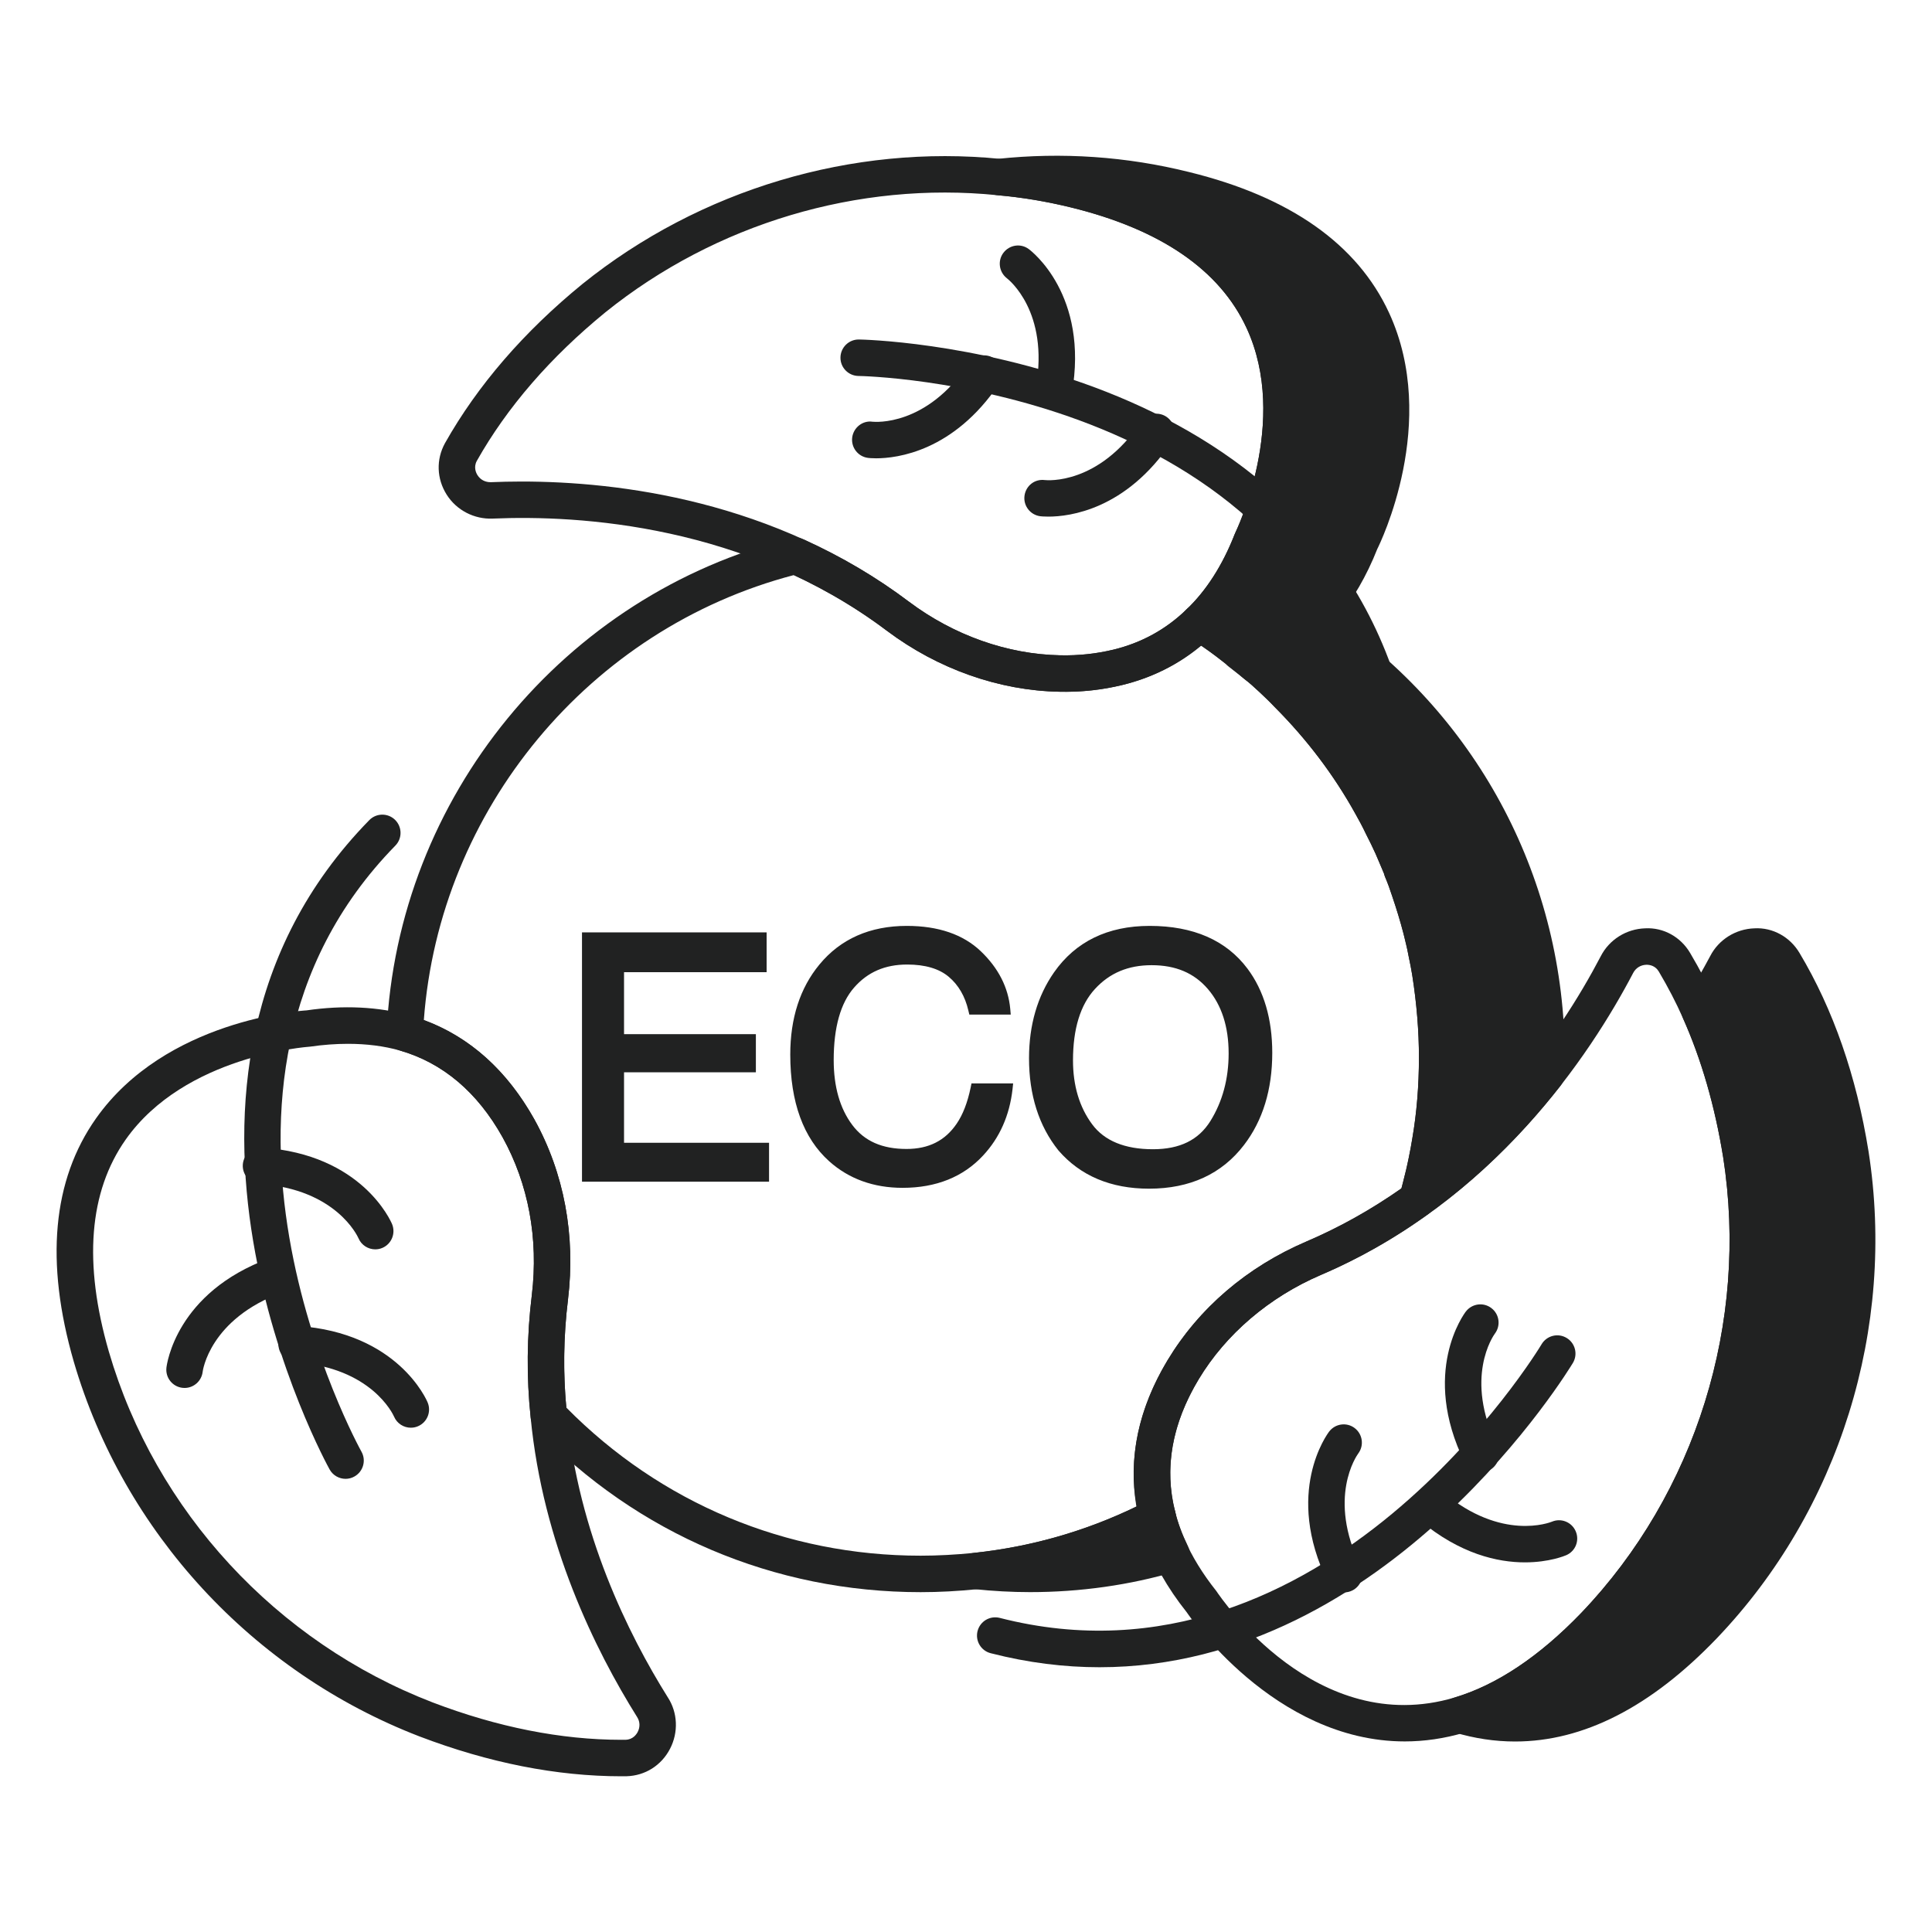 <svg width="50" height="50" viewBox="0 0 50 50" fill="none" xmlns="http://www.w3.org/2000/svg">
<path d="M26.656 41.204C26.187 41.204 25.701 41.178 25.211 41.126C24.971 41.101 24.789 40.898 24.789 40.657C24.789 40.416 24.97 40.214 25.211 40.188C26.801 40.019 28.325 39.56 29.741 38.824C29.87 38.755 30.023 38.754 30.155 38.814C30.287 38.874 30.384 38.992 30.417 39.134C30.481 39.405 30.586 39.691 30.74 40.008C30.801 40.133 30.804 40.278 30.748 40.405C30.691 40.532 30.583 40.628 30.449 40.666C29.232 41.024 27.955 41.204 26.656 41.204ZM40.024 27.365C40.024 27.516 40.024 27.657 40.015 27.808C39.156 28.903 38.062 30.054 36.684 31.035C36.713 30.931 36.741 30.818 36.769 30.705C36.826 30.488 36.883 30.271 36.92 30.054C36.958 29.884 36.986 29.714 37.015 29.544C37.137 28.837 37.194 28.11 37.194 27.365C37.194 26.62 37.128 25.884 37.015 25.167C36.986 24.997 36.958 24.837 36.92 24.667C36.883 24.459 36.826 24.252 36.779 24.044C36.694 23.714 36.59 23.374 36.477 23.044C36.42 22.865 36.354 22.686 36.279 22.506C36.279 22.488 36.269 22.469 36.26 22.44C36.184 22.261 36.109 22.082 36.034 21.912C35.949 21.724 35.864 21.544 35.769 21.365C35.684 21.186 35.59 21.006 35.486 20.827C34.901 19.771 34.166 18.808 33.317 17.959C33.184 17.818 33.034 17.676 32.892 17.544C32.76 17.422 32.628 17.299 32.486 17.195C32.354 17.082 32.213 16.978 32.081 16.874V16.865C31.741 16.591 31.401 16.337 31.034 16.11C31.562 15.61 32.034 14.922 32.392 13.997C32.392 13.997 35.949 6.903 27.835 4.912C27.184 4.752 26.515 4.639 25.854 4.582C27.449 4.412 29.081 4.516 30.666 4.912C38.779 6.903 35.222 13.997 35.222 13.997C34.854 14.922 34.392 15.61 33.864 16.12C37.571 18.488 40.024 22.639 40.024 27.365Z" fill="#212222"/>
<path d="M36.684 31.507C36.59 31.507 36.495 31.478 36.414 31.422C36.25 31.308 36.177 31.102 36.229 30.911L36.311 30.593C36.367 30.381 36.42 30.177 36.456 29.973C36.495 29.79 36.523 29.628 36.55 29.466C36.664 28.806 36.722 28.099 36.722 27.365C36.722 26.688 36.664 25.973 36.549 25.239C36.523 25.084 36.495 24.931 36.46 24.77C36.433 24.621 36.401 24.491 36.369 24.36L36.319 24.149C36.24 23.844 36.14 23.517 36.031 23.197C35.975 23.022 35.914 22.856 35.844 22.69C35.834 22.665 35.825 22.639 35.819 22.611C35.73 22.398 35.667 22.248 35.603 22.102C35.523 21.927 35.442 21.756 35.352 21.585C35.264 21.399 35.174 21.231 35.079 21.063C34.522 20.058 33.818 19.128 32.984 18.293C32.855 18.156 32.722 18.031 32.597 17.913C32.445 17.772 32.33 17.666 32.207 17.575C32.097 17.483 32.01 17.416 31.924 17.35L31.789 17.244C31.766 17.226 31.744 17.207 31.726 17.186C31.368 16.899 31.076 16.69 30.786 16.512C30.661 16.436 30.579 16.305 30.564 16.159C30.549 16.013 30.603 15.868 30.709 15.768C31.224 15.281 31.642 14.628 31.953 13.826C31.984 13.757 33.38 10.901 32.259 8.485C31.565 6.986 30.038 5.938 27.723 5.37C27.084 5.213 26.442 5.106 25.815 5.052C25.573 5.032 25.386 4.83 25.383 4.588C25.38 4.345 25.563 4.139 25.805 4.113C27.483 3.933 29.157 4.049 30.78 4.454C33.389 5.095 35.128 6.32 35.948 8.094C37.257 10.928 35.711 14.075 35.644 14.208C35.369 14.903 35.011 15.522 34.585 16.034C38.297 18.618 40.496 22.813 40.496 27.365C40.496 27.526 40.496 27.677 40.486 27.837C40.48 27.932 40.445 28.023 40.386 28.099C39.35 29.42 38.196 30.538 36.958 31.419C36.876 31.477 36.78 31.507 36.684 31.507ZM36.733 22.37C36.806 22.547 36.87 22.724 36.927 22.9C37.041 23.233 37.147 23.584 37.236 23.927L37.286 24.139C37.322 24.287 37.358 24.435 37.385 24.583C37.42 24.743 37.45 24.91 37.48 25.088C37.604 25.875 37.666 26.639 37.666 27.365C37.666 28.153 37.603 28.913 37.479 29.625C37.468 29.697 37.456 29.767 37.444 29.839C38.187 29.198 38.892 28.46 39.55 27.635C39.552 27.545 39.552 27.457 39.552 27.365C39.552 22.948 37.331 18.894 33.609 16.518C33.487 16.439 33.408 16.31 33.395 16.167C33.38 16.023 33.432 15.88 33.536 15.78C34.041 15.293 34.461 14.634 34.784 13.823C34.814 13.757 36.21 10.901 35.09 8.485C34.395 6.986 32.868 5.938 30.553 5.37C30.474 5.351 30.395 5.331 30.316 5.313C31.639 5.995 32.578 6.925 33.118 8.094C34.427 10.928 32.88 14.075 32.814 14.208C32.549 14.897 32.192 15.513 31.759 16.026C31.951 16.163 32.152 16.317 32.376 16.497C32.396 16.513 32.414 16.53 32.431 16.549L32.5 16.603C32.599 16.678 32.698 16.755 32.792 16.835C32.917 16.926 33.059 17.056 33.201 17.186C33.383 17.358 33.531 17.497 33.662 17.637C34.548 18.524 35.304 19.525 35.899 20.599C36.005 20.781 36.106 20.973 36.196 21.165C36.285 21.332 36.374 21.52 36.463 21.716C36.534 21.875 36.602 22.037 36.67 22.199C36.672 22.205 36.706 22.287 36.707 22.292C36.714 22.31 36.724 22.336 36.733 22.37Z" fill="#212222"/>
<path d="M23.826 41.205C20.033 41.205 16.494 39.699 13.863 36.966C13.79 36.89 13.745 36.792 13.734 36.688C13.623 35.641 13.633 34.573 13.764 33.515C13.939 32.055 13.677 30.643 13.007 29.433C12.354 28.263 11.458 27.506 10.346 27.186C10.137 27.125 9.996 26.929 10.006 26.712C10.282 20.645 14.588 15.388 20.477 13.926C20.579 13.901 20.688 13.911 20.785 13.954C21.78 14.404 22.702 14.949 23.526 15.574C24.683 16.442 26.073 16.934 27.438 16.959C27.922 16.969 28.375 16.919 28.818 16.812C29.54 16.637 30.174 16.288 30.704 15.773C30.862 15.62 31.1 15.595 31.285 15.712C31.824 16.051 32.318 16.42 32.797 16.84C32.917 16.926 33.059 17.056 33.201 17.187C33.383 17.358 33.531 17.497 33.662 17.637C34.548 18.524 35.304 19.525 35.899 20.599C36.005 20.782 36.106 20.973 36.196 21.165C36.285 21.332 36.374 21.52 36.463 21.717C36.534 21.875 36.601 22.037 36.67 22.199C36.672 22.205 36.706 22.287 36.707 22.292C36.714 22.31 36.724 22.337 36.733 22.371C36.806 22.547 36.87 22.724 36.927 22.901C37.041 23.233 37.147 23.584 37.236 23.927C37.294 24.141 37.344 24.362 37.385 24.584C37.42 24.743 37.45 24.911 37.48 25.088C37.604 25.875 37.666 26.639 37.666 27.365C37.666 28.154 37.603 28.914 37.479 29.625C37.45 29.801 37.42 29.978 37.381 30.157C37.331 30.386 37.283 30.606 37.225 30.825C37.197 30.942 37.164 31.068 37.123 31.194C37.092 31.288 37.031 31.37 36.95 31.428C36.069 32.06 35.138 32.588 34.181 32.997C32.846 33.57 31.724 34.528 31.023 35.693C30.329 36.848 30.125 38.002 30.415 39.124C30.469 39.337 30.371 39.559 30.175 39.66C28.654 40.452 27.018 40.945 25.31 41.126C24.799 41.179 24.3 41.205 23.826 41.205ZM14.656 36.428C17.096 38.901 20.346 40.261 23.826 40.261C24.268 40.261 24.735 40.236 25.212 40.188C26.681 40.032 28.095 39.627 29.419 38.985C29.194 37.731 29.46 36.462 30.214 35.207C31.029 33.854 32.271 32.789 33.81 32.13C34.657 31.767 35.484 31.304 36.27 30.753C36.285 30.7 36.297 30.647 36.311 30.593C36.367 30.378 36.412 30.172 36.457 29.967C36.495 29.79 36.523 29.628 36.55 29.466C36.664 28.806 36.722 28.099 36.722 27.365C36.722 26.688 36.664 25.973 36.549 25.24C36.523 25.084 36.495 24.931 36.459 24.77C36.421 24.557 36.377 24.363 36.324 24.168C36.24 23.844 36.14 23.517 36.031 23.197C35.975 23.022 35.914 22.856 35.844 22.69C35.834 22.666 35.825 22.639 35.819 22.611C35.73 22.398 35.667 22.248 35.603 22.103C35.523 21.928 35.441 21.756 35.352 21.585C35.264 21.399 35.174 21.231 35.078 21.063C34.522 20.058 33.818 19.129 32.983 18.293C32.855 18.156 32.722 18.032 32.597 17.913C32.445 17.773 32.33 17.666 32.207 17.575C31.83 17.247 31.464 16.964 31.079 16.704C30.488 17.2 29.804 17.544 29.041 17.729C28.519 17.855 27.981 17.917 27.42 17.902C25.859 17.874 24.275 17.315 22.958 16.328C22.229 15.775 21.419 15.29 20.545 14.883C15.255 16.268 11.371 20.952 10.969 26.399C12.161 26.839 13.123 27.704 13.832 28.974C14.599 30.361 14.899 31.97 14.7 33.629C14.585 34.563 14.57 35.504 14.656 36.428Z" fill="#212222"/>
<path d="M27.556 17.903C27.511 17.903 27.466 17.903 27.42 17.902C25.859 17.874 24.275 17.315 22.958 16.328C19.302 13.581 15.004 13.325 12.751 13.421C12.28 13.442 11.817 13.21 11.559 12.8C11.3 12.389 11.284 11.892 11.516 11.469C12.36 9.973 13.556 8.588 15.075 7.348C18.114 4.902 22.063 3.725 25.903 4.113C26.571 4.17 27.262 4.285 27.949 4.454C30.559 5.095 32.298 6.32 33.118 8.094C34.388 10.842 32.972 13.885 32.824 14.188C32.063 16.11 30.791 17.301 29.042 17.728C28.561 17.845 28.063 17.903 27.556 17.903ZM13.497 12.462C16.003 12.462 20.031 12.948 23.525 15.573C24.683 16.442 26.073 16.934 27.438 16.959C27.922 16.969 28.375 16.919 28.819 16.812C30.257 16.461 31.311 15.455 31.954 13.825C31.958 13.812 31.964 13.798 31.97 13.786C31.984 13.758 33.38 10.902 32.26 8.485C31.565 6.986 30.038 5.939 27.723 5.37C27.084 5.213 26.442 5.106 25.815 5.052C22.206 4.685 18.513 5.791 15.669 8.081C14.245 9.244 13.123 10.539 12.34 11.928C12.25 12.093 12.322 12.241 12.357 12.296C12.434 12.419 12.562 12.482 12.705 12.479C12.947 12.469 13.212 12.462 13.497 12.462Z" fill="#212222"/>
<path d="M35.816 18.676C35.609 18.676 35.419 18.54 35.361 18.332C33.014 9.941 22.326 9.73 22.218 9.73C21.958 9.727 21.748 9.514 21.751 9.253C21.754 8.994 21.965 8.786 22.223 8.786H22.228C22.342 8.787 33.73 9 36.27 18.077C36.34 18.328 36.193 18.589 35.943 18.659C35.9 18.671 35.857 18.676 35.816 18.676Z" fill="#212222"/>
<path d="M22.674 11.861C22.551 11.861 22.476 11.852 22.462 11.85C22.204 11.816 22.022 11.579 22.055 11.321C22.089 11.065 22.326 10.876 22.58 10.914C22.649 10.92 23.973 11.04 25.073 9.404C25.22 9.188 25.514 9.133 25.729 9.276C25.944 9.422 26.002 9.715 25.857 9.931C24.678 11.684 23.214 11.861 22.674 11.861ZM27.133 13.37C27.011 13.37 26.935 13.362 26.921 13.36C26.663 13.326 26.48 13.089 26.514 12.831C26.548 12.575 26.774 12.39 27.04 12.424C27.102 12.431 28.431 12.553 29.532 10.914C29.68 10.697 29.975 10.643 30.187 10.786C30.403 10.932 30.461 11.225 30.316 11.44C29.138 13.194 27.675 13.37 27.133 13.37ZM27.275 10.572C27.248 10.572 27.22 10.57 27.192 10.564C26.936 10.519 26.765 10.275 26.81 10.018C27.153 8.068 26.104 7.237 26.059 7.202C25.855 7.044 25.812 6.749 25.968 6.543C26.123 6.337 26.414 6.29 26.623 6.445C26.687 6.492 28.188 7.632 27.739 10.182C27.698 10.41 27.499 10.572 27.275 10.572Z" fill="#212222"/>
<path d="M16.083 45.97C14.407 45.97 12.649 45.622 10.855 44.938C6.539 43.274 3.197 39.65 1.91 35.242C1.163 32.661 1.357 30.542 2.485 28.944C4.285 26.394 7.782 26.157 7.93 26.149C8.881 26.009 9.795 26.052 10.604 26.279C11.966 26.671 13.052 27.578 13.832 28.975C14.599 30.361 14.899 31.97 14.7 33.629C14.578 34.617 14.569 35.612 14.672 36.589C14.971 39.685 16.256 42.287 17.282 43.926C17.539 44.318 17.563 44.833 17.339 45.261C17.115 45.691 16.695 45.955 16.216 45.969C16.173 45.969 16.128 45.97 16.083 45.97ZM9.003 27.014C8.691 27.014 8.364 27.038 8.025 27.087C7.955 27.093 4.787 27.314 3.252 29.493C2.301 30.845 2.155 32.69 2.817 34.98C4.02 39.105 7.152 42.499 11.193 44.057C12.877 44.7 14.523 45.026 16.083 45.026C16.119 45.026 16.156 45.025 16.194 45.025C16.382 45.019 16.472 44.883 16.503 44.824C16.57 44.697 16.564 44.552 16.488 44.436C15.403 42.702 14.048 39.958 13.733 36.684C13.623 35.641 13.633 34.573 13.764 33.515C13.939 32.055 13.677 30.643 13.007 29.433C12.354 28.263 11.458 27.506 10.346 27.186C9.935 27.071 9.486 27.014 9.003 27.014Z" fill="#212222"/>
<path d="M8.943 38.272C8.779 38.272 8.618 38.185 8.532 38.032C8.476 37.932 2.965 27.963 9.557 21.225C9.74 21.038 10.038 21.036 10.224 21.217C10.41 21.4 10.414 21.698 10.232 21.884C4.138 28.113 9.301 37.475 9.354 37.568C9.482 37.796 9.401 38.083 9.174 38.211C9.101 38.253 9.022 38.272 8.943 38.272Z" fill="#212222"/>
<path d="M10.632 36.949C10.449 36.949 10.274 36.841 10.198 36.662C10.172 36.602 9.612 35.392 7.645 35.258C7.385 35.24 7.189 35.014 7.206 34.755C7.224 34.495 7.45 34.29 7.709 34.316C10.291 34.493 11.038 36.223 11.068 36.297C11.168 36.537 11.053 36.814 10.813 36.913C10.754 36.938 10.693 36.949 10.632 36.949ZM9.711 32.333C9.528 32.333 9.353 32.225 9.277 32.045C9.251 31.987 8.692 30.775 6.722 30.641C6.463 30.624 6.266 30.398 6.284 30.138C6.302 29.878 6.533 29.68 6.787 29.7C9.369 29.875 10.116 31.607 10.147 31.68C10.246 31.921 10.132 32.197 9.892 32.297C9.833 32.322 9.772 32.333 9.711 32.333ZM4.777 35.92C4.759 35.92 4.741 35.919 4.723 35.917C4.464 35.888 4.278 35.655 4.307 35.396C4.316 35.317 4.553 33.446 6.985 32.561C7.23 32.473 7.5 32.598 7.589 32.843C7.679 33.087 7.552 33.358 7.307 33.447C5.419 34.136 5.246 35.487 5.245 35.501C5.217 35.742 5.013 35.92 4.777 35.92Z" fill="#212222"/>
<path d="M44.09 42.073C41.666 44.601 39.486 44.893 37.779 44.384C38.854 44.063 40.024 43.356 41.26 42.073C44.354 38.837 45.751 34.29 45.062 29.875C44.864 28.657 44.534 27.384 43.986 26.157C44.26 25.724 44.486 25.318 44.675 24.969C44.977 24.375 45.826 24.327 46.166 24.903C47.119 26.497 47.628 28.233 47.892 29.875C48.581 34.29 47.185 38.837 44.09 42.073Z" fill="#212222"/>
<path d="M39.211 45.07C38.69 45.07 38.168 44.992 37.644 44.836C37.444 44.776 37.307 44.592 37.307 44.384C37.307 44.176 37.444 43.992 37.644 43.932C38.733 43.607 39.836 42.871 40.92 41.745C43.89 38.64 45.264 34.23 44.595 29.947C44.381 28.625 44.031 27.414 43.555 26.35C43.492 26.205 43.504 26.039 43.587 25.906C43.855 25.482 44.076 25.086 44.259 24.745C44.476 24.32 44.917 24.04 45.407 24.025C45.88 23.999 46.327 24.249 46.572 24.664C47.443 26.12 48.045 27.85 48.358 29.8C49.071 34.372 47.603 39.081 44.431 42.399C42.727 44.177 40.977 45.07 39.211 45.07ZM44.517 26.196C44.974 27.277 45.314 28.488 45.527 29.799C46.241 34.372 44.773 39.081 41.601 42.399C40.917 43.109 40.219 43.68 39.516 44.109C40.924 44.004 42.342 43.214 43.75 41.746C46.72 38.64 48.094 34.23 47.426 29.947C47.132 28.118 46.572 26.502 45.761 25.146C45.662 24.98 45.503 24.966 45.436 24.968C45.288 24.973 45.161 25.053 45.095 25.183C44.93 25.49 44.739 25.832 44.517 26.196Z" fill="#212222"/>
<path d="M36.355 45.068C32.96 45.068 30.74 41.767 30.715 41.729C28.636 39.12 29.293 36.739 30.214 35.207C31.029 33.854 32.271 32.79 33.81 32.13C38.016 30.336 40.387 26.737 41.426 24.75C41.645 24.32 42.087 24.04 42.577 24.025C43.053 23.999 43.497 24.249 43.741 24.664C44 25.101 44.221 25.526 44.418 25.966C44.925 27.103 45.298 28.393 45.527 29.799C46.241 34.372 44.773 39.081 41.601 42.399L41.6 42.4C40.401 43.644 39.161 44.464 37.913 44.836C37.372 44.997 36.85 45.068 36.355 45.068ZM42.617 24.968C42.613 24.968 42.609 24.968 42.605 24.968C42.458 24.973 42.331 25.053 42.265 25.183C41.164 27.285 38.655 31.09 34.181 32.997C32.846 33.57 31.724 34.528 31.023 35.694C29.906 37.549 30.059 39.393 31.478 41.175C31.605 41.364 34.064 44.994 37.644 43.932C38.733 43.607 39.836 42.871 40.92 41.745C43.89 38.639 45.264 34.229 44.595 29.947C44.381 28.625 44.031 27.414 43.555 26.35C43.375 25.944 43.17 25.55 42.93 25.144C42.838 24.988 42.687 24.968 42.617 24.968Z" fill="#212222"/>
<path d="M28.455 43.148C27.556 43.148 26.616 43.036 25.639 42.785C25.387 42.721 25.235 42.464 25.299 42.212C25.364 41.96 25.617 41.807 25.873 41.871C34.306 44.034 39.841 34.884 39.895 34.791C40.027 34.566 40.317 34.491 40.541 34.624C40.766 34.757 40.84 35.046 40.708 35.27C40.655 35.358 35.962 43.148 28.455 43.148Z" fill="#212222"/>
<path d="M38.325 38.105C38.151 38.105 37.983 38.008 37.901 37.84C36.763 35.516 37.888 34.005 37.937 33.941C38.097 33.735 38.393 33.695 38.599 33.855C38.804 34.012 38.844 34.306 38.688 34.513C38.649 34.565 37.881 35.654 38.749 37.426C38.863 37.66 38.766 37.942 38.532 38.057C38.466 38.089 38.395 38.105 38.325 38.105ZM34.787 41.211C34.613 41.211 34.446 41.114 34.364 40.947C33.225 38.622 34.351 37.111 34.4 37.047C34.559 36.841 34.855 36.801 35.061 36.96C35.266 37.118 35.306 37.412 35.15 37.618C35.112 37.671 34.343 38.761 35.211 40.532C35.325 40.766 35.229 41.048 34.995 41.163C34.928 41.196 34.857 41.211 34.787 41.211Z" fill="#212222"/>
<path d="M39.465 40.434C38.764 40.434 37.787 40.221 36.743 39.345C36.543 39.177 36.518 38.879 36.685 38.68C36.853 38.48 37.15 38.455 37.35 38.622C38.864 39.893 40.112 39.401 40.164 39.381C40.403 39.28 40.678 39.392 40.78 39.631C40.882 39.869 40.774 40.143 40.537 40.247C40.502 40.262 40.095 40.434 39.465 40.434Z" fill="#212222"/>
<path d="M16.15 27.751H19.562V26.764H16.15V25.16H19.84V24.13H15.062V30.582H19.903V29.575H16.15V27.751Z" fill="#212222"/>
<path d="M25.12 28.147C25.04 28.534 24.918 28.849 24.757 29.083C24.459 29.521 24.034 29.735 23.461 29.735C22.829 29.735 22.37 29.532 22.057 29.114C21.738 28.689 21.576 28.124 21.576 27.434C21.576 26.588 21.754 25.957 22.105 25.557C22.455 25.157 22.904 24.962 23.477 24.962C23.942 24.962 24.304 25.069 24.553 25.279C24.805 25.491 24.976 25.785 25.061 26.152L25.086 26.257H26.158L26.145 26.109C26.094 25.554 25.838 25.053 25.384 24.619C24.928 24.183 24.283 23.962 23.469 23.962C22.513 23.962 21.752 24.3 21.206 24.963C20.705 25.569 20.452 26.352 20.452 27.291C20.452 28.526 20.792 29.456 21.461 30.055C21.97 30.51 22.61 30.741 23.359 30.741C24.227 30.741 24.929 30.459 25.443 29.904C25.872 29.443 26.127 28.867 26.204 28.19L26.22 28.039H25.142L25.12 28.147ZM32.285 25.069C31.735 24.335 30.884 23.962 29.753 23.962C28.668 23.962 27.836 24.368 27.278 25.165C26.849 25.78 26.631 26.528 26.631 27.388C26.631 28.34 26.886 29.141 27.392 29.773C27.96 30.43 28.749 30.763 29.737 30.763C30.795 30.763 31.622 30.382 32.195 29.632C32.68 29 32.926 28.198 32.926 27.249C32.926 26.37 32.71 25.637 32.285 25.069ZM31.797 27.262C31.797 27.92 31.638 28.509 31.324 29.014C31.017 29.505 30.532 29.742 29.838 29.742C29.11 29.742 28.579 29.524 28.262 29.093C27.934 28.649 27.769 28.094 27.769 27.443C27.769 26.626 27.96 26.003 28.339 25.593C28.719 25.18 29.198 24.979 29.804 24.979C30.427 24.979 30.904 25.181 31.26 25.596C31.616 26.011 31.797 26.572 31.797 27.262Z" fill="#212222"/>
</svg>

